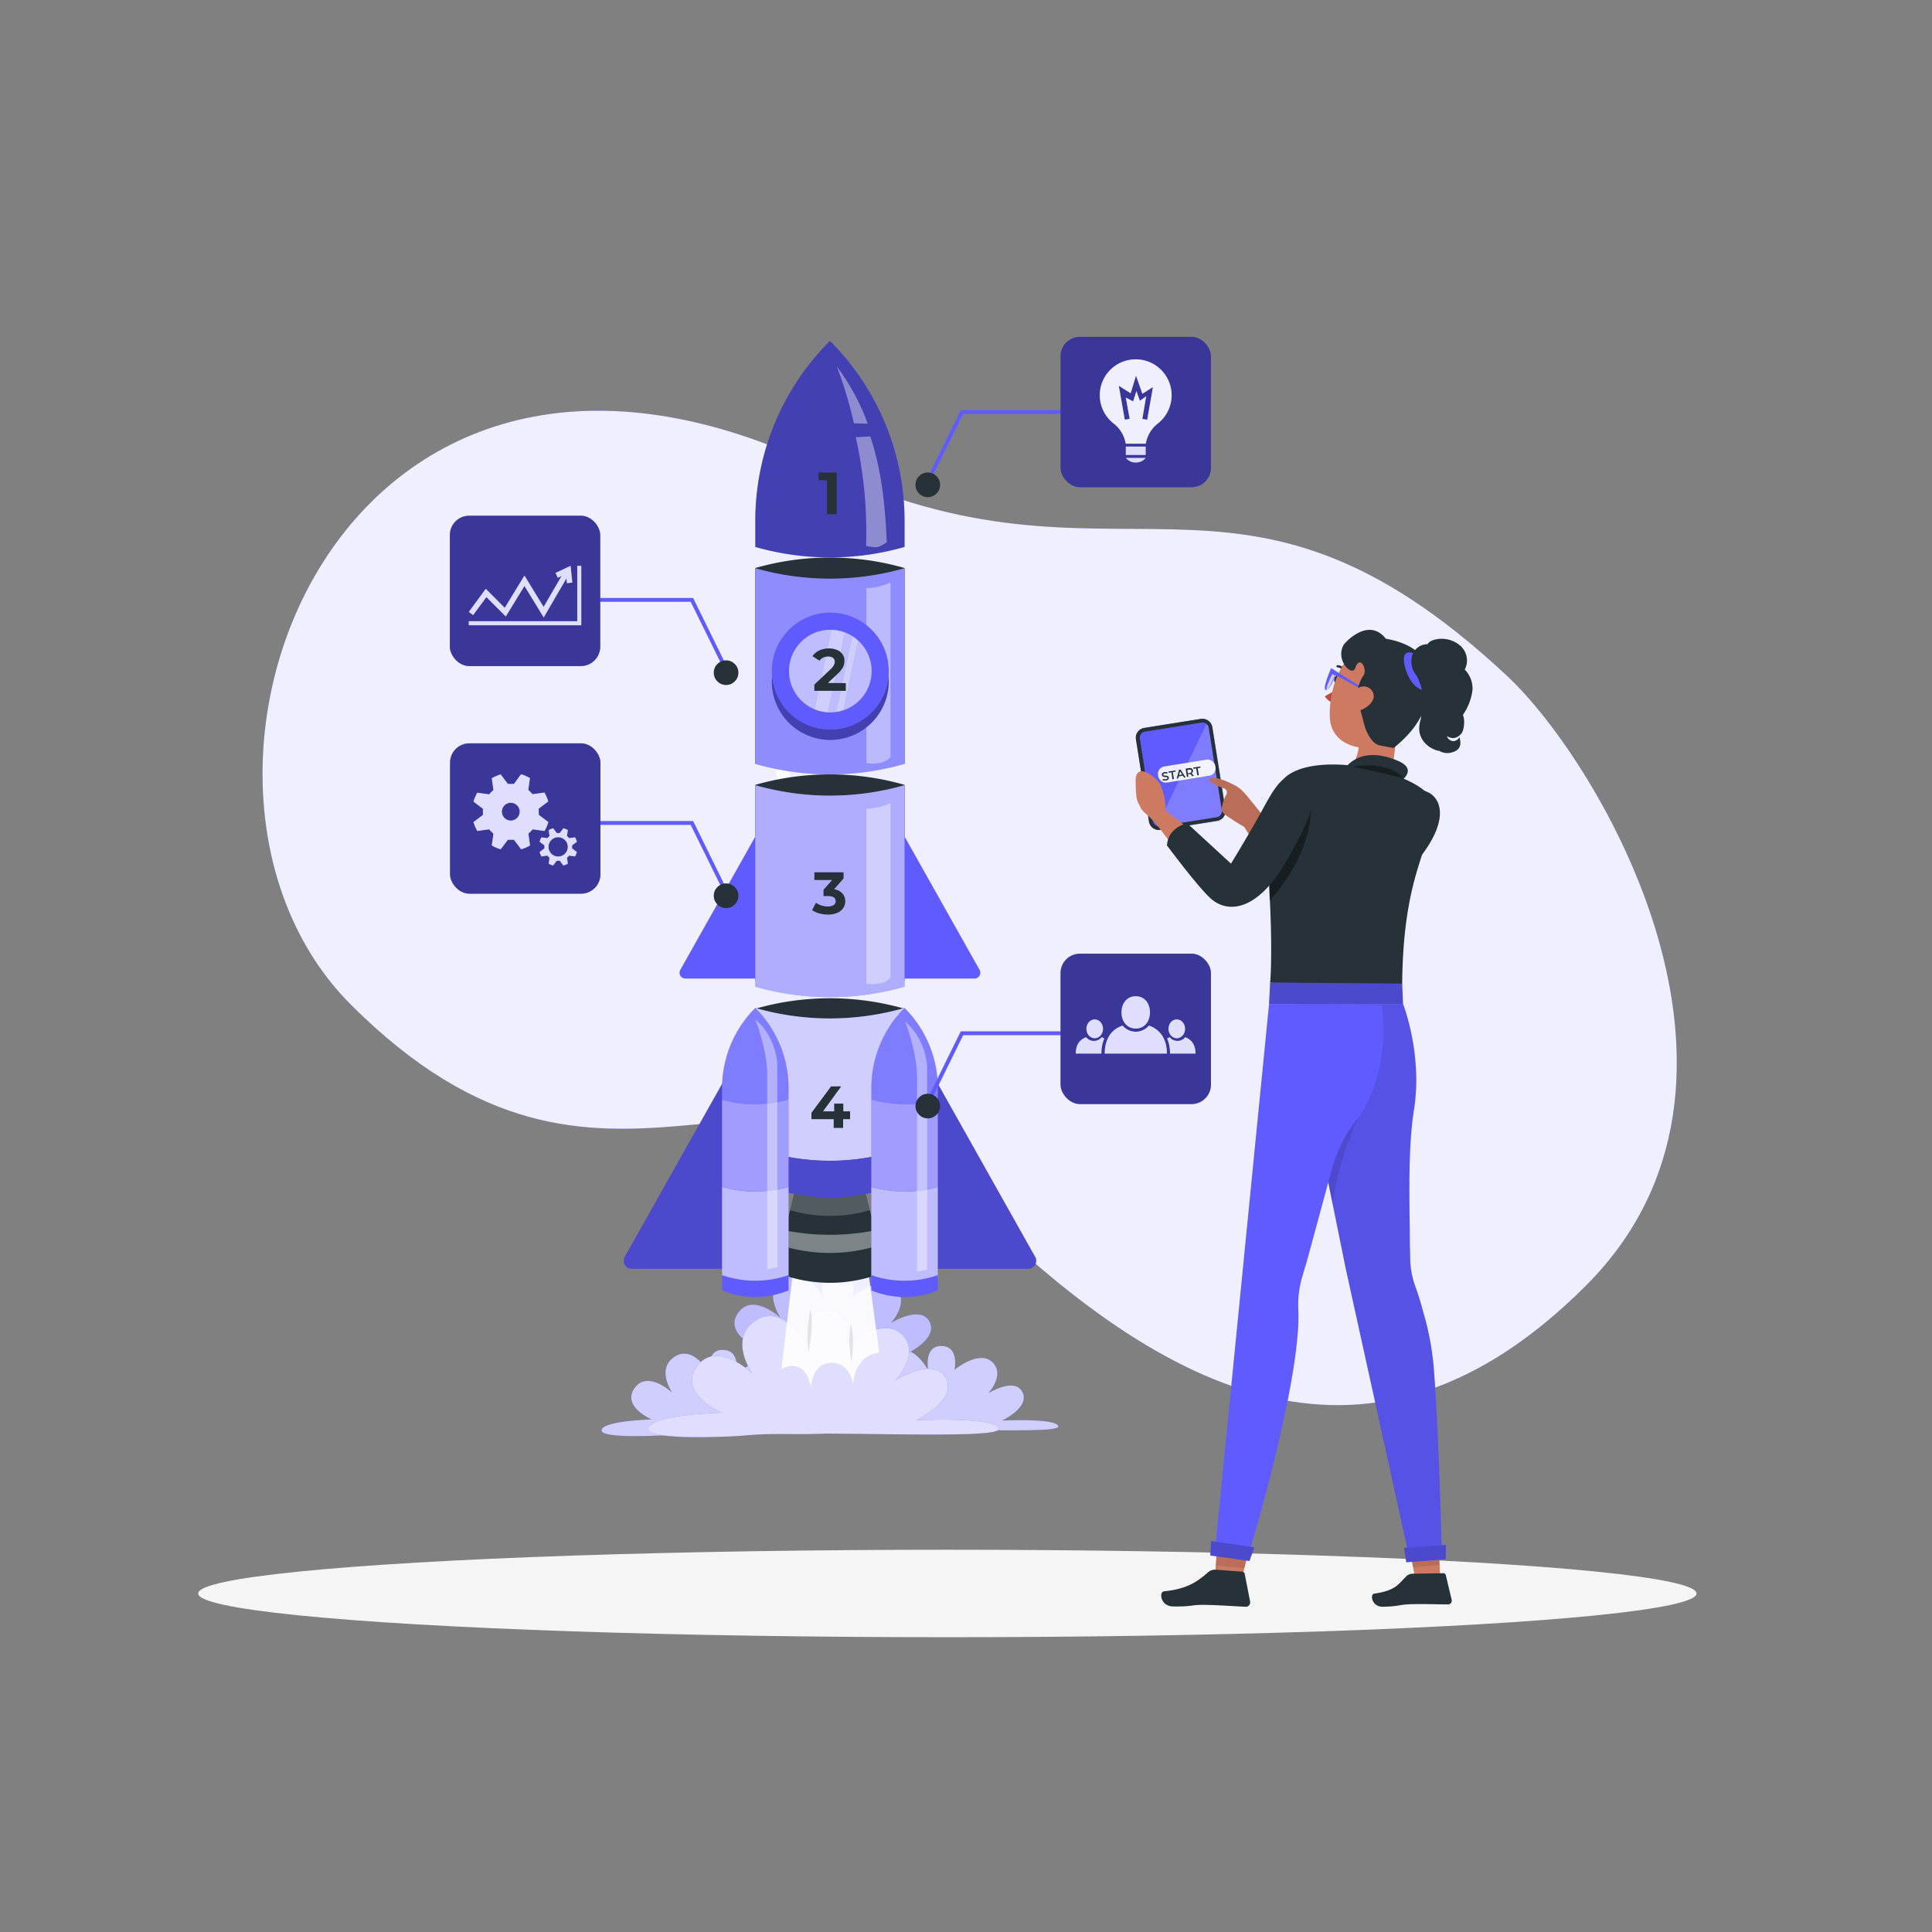 <svg xmlns="http://www.w3.org/2000/svg" viewBox="0 0 500 500"><rect x="0" y="0" width="500" height="500" fill="#808080" stroke="none"/><g id="freepik--background-simple--inject-160"><path d="M390.11,175c23.7,22.16,73.2,104.85,20.34,157.71-55.09,55.09-108.11,29.92-161.16-23.13C199.75,260,157.82,327,90.8,260c-56.74-56.75-4.67-199.15,121.05-139.3C290.12,157.92,319.42,108.85,390.11,175Z" style="fill:#605BFF"></path><path d="M390.11,175c23.7,22.16,73.2,104.85,20.34,157.71-55.09,55.09-108.11,29.92-161.16-23.13C199.75,260,157.82,327,90.8,260c-56.74-56.75-4.67-199.15,121.05-139.3C290.12,157.92,319.42,108.85,390.11,175Z" style="fill:#fff;opacity:0.9"></path></g><g id="freepik--Shadow--inject-160"><ellipse id="freepik--path--inject-160" cx="245.18" cy="412.39" rx="193.89" ry="11.32" style="fill:#f5f5f5"></ellipse></g><g id="freepik--Character--inject-160"><rect x="295.58" y="187.05" width="20.01" height="26.73" rx="2.62" transform="translate(-27.64 50.39) rotate(-9.02)" style="fill:#605BFF"></rect><path d="M313.77,188.17a2.51,2.51,0,0,0-1.08-1.7L299,214.62a2.47,2.47,0,0,0,1.35.16L315,212.44a2.55,2.55,0,0,0,2.12-2.92Z" style="fill:#fff;opacity:0.2"></path><path d="M315,212.44a2.55,2.55,0,0,0,2.12-2.92l-3.39-21.35a2.55,2.55,0,0,0-2.92-2.12l-14.72,2.34a2.55,2.55,0,0,0-2.12,2.92l3.38,21.35a2.57,2.57,0,0,0,2.93,2.12Zm-16.68.06L295,191.16a1.55,1.55,0,0,1,.28-1.18,1.61,1.61,0,0,1,1-.63L311,187l.25,0a1.59,1.59,0,0,1,1.56,1.34l3.39,21.34a1.64,1.64,0,0,1-.28,1.18,1.6,1.6,0,0,1-1,.63l-14.71,2.34A1.59,1.59,0,0,1,298.36,212.5Z" style="fill:#263238"></path><rect x="298.22" y="198.08" width="14.98" height="4.21" rx="1.93" transform="matrix(0.99, -0.16, 0.16, 0.99, -27.55, 50.29)" style="fill:#fff;opacity:0.9"></rect><path d="M301.26,202a1,1,0,0,1-.39-.12l.08-.33a1.2,1.2,0,0,0,.35.11,1.08,1.08,0,0,0,.4,0,.78.78,0,0,0,.34-.13.22.22,0,0,0,.08-.22.16.16,0,0,0-.08-.14.36.36,0,0,0-.19-.07l-.28,0a3.23,3.23,0,0,1-.42-.06.62.62,0,0,1-.28-.14.45.45,0,0,1-.16-.31.57.57,0,0,1,0-.34.66.66,0,0,1,.25-.28,1.38,1.38,0,0,1,.46-.16,1.79,1.79,0,0,1,.4,0,1,1,0,0,1,.35.09l-.08.33a1.18,1.18,0,0,0-.31-.08h-.31a.6.6,0,0,0-.33.14.23.23,0,0,0-.08.23.18.18,0,0,0,.09.13.36.36,0,0,0,.18.07l.28,0a2,2,0,0,1,.41.06.7.7,0,0,1,.29.13.49.49,0,0,1,.16.32.61.61,0,0,1,0,.33.69.69,0,0,1-.26.28,1.3,1.3,0,0,1-.46.16A1.61,1.61,0,0,1,301.26,202Z" style="fill:#263238"></path><path d="M303.18,199.88l-.71.11-.05-.34,1.81-.28,0,.33-.7.11.28,1.8-.4.07Z" style="fill:#263238"></path><path d="M306.13,200.75l-1.07.17-.13.52-.41.07.62-2.29.39-.06,1.3,2-.41.07Zm-.18-.29-.55-.87-.26,1Z" style="fill:#263238"></path><path d="M308.56,200.87l-.53-.56-.08,0-.49.07.1.63-.39.06-.34-2.14.88-.14a1.31,1.31,0,0,1,.49,0,.72.72,0,0,1,.36.21.79.79,0,0,1,.18.39.76.76,0,0,1-.06.43.69.69,0,0,1-.29.32l.6.62Zm-.41-1.67a.66.66,0,0,0-.41,0l-.46.08.13.85.47-.08a.56.56,0,0,0,.37-.17.4.4,0,0,0,.09-.34A.43.43,0,0,0,308.15,199.2Z" style="fill:#263238"></path><path d="M309.57,198.86l-.7.11-.06-.33,1.82-.29.05.34-.71.11.29,1.8-.4.06Z" style="fill:#263238"></path><path d="M345.33,175.58c-.16.53,0,1,.34,1.14s.81-.26.95-.78,0-1-.35-1.14S345.49,175.05,345.33,175.58Z" style="fill:#263238"></path><path d="M347.35,177.68l-4.49,2.51a3.91,3.91,0,0,0,2.93,1.88Z" style="fill:#ba4d3c"></path><path d="M348.13,174a.32.32,0,0,1-.24-.14,2.26,2.26,0,0,0-1.74-1.14.3.3,0,0,1-.28-.3.31.31,0,0,1,.31-.28,2.8,2.8,0,0,1,2.22,1.42.3.3,0,0,1-.11.4h0A.47.47,0,0,1,348.13,174Z" style="fill:#263238"></path><path d="M366.61,179.16c-1.8,7.12-2.41,10.17-6.83,13.22-6.39,2.76-15.21.9-15.61-6.6-.37-6.74,2.63-17.22,10.4-18.86a10.19,10.19,0,0,1,12.15,7.65A9.76,9.76,0,0,1,366.61,179.16Z" style="fill:#ce7a63"></path><path d="M352.58,178l-8.07-5.09s-2.4,5.33-1.41,5.66,2.55-3.87,2.55-3.87l5.77,3.16Z" style="fill:#605BFF"></path><path d="M345.43,174.84l-.61-.41s-1.93,3.76-1.48,4.12S345.43,174.84,345.43,174.84Z" style="fill:#fff;opacity:0.7"></path><path d="M351.52,192.28c.68,2.17-2.09,7.37-2.09,7.37l10.17,5,1.89-14.33S350.71,189.72,351.52,192.28Z" style="fill:#ce7a63"></path><path d="M351.66,182.3a9,9,0,0,1,1.22-7.51c1.07-1.45-.93-5.55-2.16-1.87-.8,2.38-5.38-2.24-2.86-6.23,0,0,6.14-7.28,10.82-1.37,0,0,11.15,1.44,10.46,9.11,0,0,3.68,9.52-8.49,19.15L357,192.9c-1.87-.41-3.31-3.19-3.82-5Z" style="fill:#263238"></path><path d="M351.44,178.11a5.67,5.67,0,0,0-2.63,3.49c-.47,1.93,1.32,2.83,3.15,2.24,1.65-.54,3.87-2.19,3.53-4.11A2.62,2.62,0,0,0,351.44,178.11Z" style="fill:#ce7a63"></path><path d="M366.54,169.35s-3.45-1.84-3.22,1.53,2.68,8,5.59,7.7S366.54,169.35,366.54,169.35Z" style="fill:#605BFF"></path><path d="M369.46,166.72a4.15,4.15,0,0,0-4,2.94,5.67,5.67,0,0,0,1,5c1.08,1.42,2.61,7.09,2,7.87-.83,1.09-.48,2.58-.86,3.9-1.65,5.76,3.81,7.9,4.85,7.88a4.11,4.11,0,0,0,3.19.44c.65-.2,3.19-.74,2-4.07,0,.61-1,1.19-1.63,1.12a1.89,1.89,0,0,1-1.49-1.11c-.26-.6,1.58,1.53,3.64-.8.82-.94,1-3.73.43-4.86a14.34,14.34,0,0,0,2.49-6.47,7,7,0,0,0-2-5.27,5.12,5.12,0,0,0-1.12-6.15,7.38,7.38,0,0,0-6.35-1.67c-1,.19-2.18.73-2.35,1.76" style="fill:#263238"></path><path d="M331,216.4s-4.47-5.77-6-7.63c-1.08-1.27-3.1-4-4.46-4.94s-5.13-2.72-6.92-2.54c-.29,0-.64.11-.64.4,0,.84,2.3,1.81,3.82,2.35a1.11,1.11,0,0,1,.57,1.61c-.62,1-1.38,3.52-1.16,4.16.31.9,2.15,1.89,2.93,2.44S322,214,322,214l5.37,8.48Z" style="fill:#ce7a63"></path><path d="M331,216.4s-4.47-5.77-6-7.63c-1.08-1.27-3.1-4-4.46-4.94s-5.13-2.72-6.92-2.54c-.29,0-.64.11-.64.4,0,.84,2.3,1.81,3.82,2.35a1.11,1.11,0,0,1,.57,1.61c-.62,1-1.38,3.52-1.16,4.16.31.9,2.15,1.89,2.93,2.44S322,214,322,214l5.37,8.48Z" style="opacity:0.1"></path><path d="M325.84,220.58s6.64,14.33,14,17.55,8.33,3.15,22.34-10.43,11.52-21.51,6.52-23-8.82,4-13.28,10.3a95.66,95.66,0,0,1-11,12.34l-13.94-11.94S326.59,215.88,325.84,220.58Z" style="fill:#263238"></path><polygon points="315.3 395.4 314.34 409.54 320.88 410.52 324.29 396.78 315.3 395.4" style="fill:#ce7a63"></polygon><path d="M314.64,406.23l6.82.52a.7.7,0,0,1,.67.57l1.39,7.13a1.17,1.17,0,0,1-.91,1.38l-.25,0c-3.14-.14-5.93-.38-9.84-.48-4.62-.12-3.46.47-8.89.4-3.27,0-3.77-3.77-2.38-3.92,6.37-.63,9-2.83,11.48-5A2.79,2.79,0,0,1,314.64,406.23Z" style="fill:#263238"></path><polygon points="322.04 405.86 314.64 405.16 315.3 395.4 324.29 396.78 322.04 405.86" style="opacity:0.1"></polygon><polygon points="363 391.81 366.46 409.51 372.74 408.98 372.03 391.81 363 391.81" style="fill:#ce7a63"></polygon><path d="M365.75,407.27l7.8-.12a.64.64,0,0,1,.62.48l1.5,6.32a1,1,0,0,1-.76,1.27l-.22,0c-2.81,0-5.31-.13-8.81-.07-4.13.06-3.08.54-7.93.68-2.92.08-3.51-3.23-2.27-3.41,5.67-.8,6.23-2.53,8.39-4.59A2.47,2.47,0,0,1,365.75,407.27Z" style="fill:#263238"></path><path d="M372.57,405l-6.87.66-2.54-13c3-.15,7.92-.37,8.89-.41Z" style="opacity:0.1"></path><path d="M373.16,402.36l-8.47.6-16.46-74.85-3.35-16.54-4.46-22L335,259.81H363.1s5.14,13,2.83,27.44c-1.46,9.08-1.2,21.58-1.08,31.31,0,2.85.07,5.34.11,7.25a21.84,21.84,0,0,0,1.33,7.11c.57,1.59,1.28,3.77,2,6.46a73.14,73.14,0,0,1,2.78,14.75C372.38,370.58,373.16,402.36,373.16,402.36Z" style="fill:#605BFF"></path><path d="M373.16,402.36l-8.47.6-16.46-74.85-3.35-16.54-4.46-22L335,259.81H363.1s5.14,13,2.83,27.44c-1.46,9.08-1.2,21.58-1.08,31.31,0,2.85.07,5.34.11,7.25a21.84,21.84,0,0,0,1.33,7.11c.57,1.59,1.28,3.77,2,6.46a73.14,73.14,0,0,1,2.78,14.75C372.38,370.58,373.16,402.36,373.16,402.36Z" style="opacity:0.1"></path><path d="M354.82,282.9a78.43,78.43,0,0,0-9.94,28.67l-4.46-22,.11-.57,7.57-5.71,2.5-1.06Z" style="opacity:0.1"></path><path d="M328.43,259.81l-14,141.54,8.6,1.27s11.08-36.19,12.79-57.2a50.86,50.86,0,0,0,.18-6.71,25.47,25.47,0,0,1,1.07-8.45l1.17-3.94,6.53-24.06a37.15,37.15,0,0,1,6.56-12.8c3.47-4.32,8.23-15.63,6.27-29.35l-21.36-.3Z" style="fill:#605BFF"></path><polygon points="324.64 400.45 323.35 403.99 313.21 402.56 313.44 398.81 324.64 400.45" style="fill:#605BFF"></polygon><polygon points="324.64 400.45 323.35 403.99 313.21 402.56 313.44 398.81 324.64 400.45" style="opacity:0.2"></polygon><polygon points="374.21 399.82 374.16 403.53 363.95 404.32 363.37 400.6 374.21 399.82" style="fill:#605BFF"></polygon><polygon points="374.21 399.82 374.16 403.53 363.95 404.32 363.37 400.6 374.21 399.82" style="opacity:0.2"></polygon><path d="M370.81,208.23c.11,11.3-7.64,16.55-7.93,46.33,0,0-1.13,5.17-34.17-.28,0,0,.61-5.68,0-20l-.06-1.17c-.3-6.85-.47-13.23-.3-17.15,0-.61.06-1.16.1-1.63a11.85,11.85,0,0,1,.16-1.33c1.41-7.69,2.22-10.79,5-12.59C343.69,193.89,370.73,201.06,370.81,208.23Z" style="fill:#263238"></path><path d="M328.6,233.11c-.3-6.85-.47-13.23-.3-17.15,0-.61.06-1.16.1-1.63l7.53-9.85,3.14,1.36S341.92,217.86,328.6,233.11Z" style="opacity:0.4"></path><path d="M308.65,215.21l-7-5.42a16,16,0,0,0-1.34-6.68c-1.17-2.2-6.5-6.15-6.41-.91s.37,4.89,1.26,6.75c.56,1.19,1.53,1.58,3.36,3.55s5.25,6.86,5.25,6.86Z" style="fill:#ce7a63"></path><path d="M302,218.79s8.18,11,11.43,13.83c4.65,4,11.95,2.69,18.79-8.63,10.09-16.7,9.35-22.53,4.23-23.51s-7.6,5.47-11.43,12.14-6.44,10.89-6.44,10.89l-11.35-10.45S302.33,214,302,218.79Z" style="fill:#263238"></path><path d="M348,199s3.63-6.39,13.74-2.12c5.86,2.47,0,5.86,0,5.86Z" style="fill:#263238"></path><path d="M350.29,198.41s8.61-1.73,12.88,2.92Z" style="opacity:0.4"></path><polygon points="328.71 254.28 362.88 254.56 363.1 259.81 328.43 259.81 328.71 254.28" style="fill:#605BFF"></polygon><polygon points="328.71 254.28 362.88 254.56 363.1 259.81 328.43 259.81 328.71 254.28" style="opacity:0.2"></polygon><path d="M209.93,232.46c-1.67.14-3.67-.18-5.34,0,.51-12.49-2-30.63-7.62-45.07C206.83,200.52,209.28,216,209.93,232.46Z" style="fill:#fff"></path></g><g id="freepik--Rocket--inject-160"><path d="M205.41,325.87l-3.18,26.66s6-3.83,7.68,4.66c0,0,.06-6,4.88-6.49,5.16-.5,6,5.41,6,5.41s.19-7.41,6.74-8.28l-2.93-22Z" style="fill:#605BFF"></path><path d="M171.94,371.44s-16.79,1.05-16.25-1.36,12.93-2.74,12.93-2.74-7.79-3.35-4.39-8.11,9.76,1.2,9.76,1.2-4-5.65.09-8.93c5.18-4.16,9.58,4.07,9.58,4.07s-1.17-6.34,3.5-6.22,3.34,6.16,3.34,6.16,6.52-5.39,9.92-1.85c3.16,3.29-1.18,7.93-1.18,7.93s6.79-4.26,8.82-.32-5.26,7.38-5.26,7.38,14.1-.7,14.56,1.49S182.81,370.21,171.94,371.44Z" style="fill:#605BFF"></path><path d="M171.94,371.44s-16.79,1.05-16.25-1.36,12.93-2.74,12.93-2.74-7.79-3.35-4.39-8.11,9.76,1.2,9.76,1.2-4-5.65.09-8.93c5.18-4.16,9.58,4.07,9.58,4.07s-1.17-6.34,3.5-6.22,3.34,6.16,3.34,6.16,6.52-5.39,9.92-1.85c3.16,3.29-1.18,7.93-1.18,7.93s6.79-4.26,8.82-.32-5.26,7.38-5.26,7.38,14.1-.7,14.56,1.49S182.81,370.21,171.94,371.44Z" style="fill:#fff;opacity:0.7"></path><path d="M228.48,370.42s-16.8,1.06-16.26-1.36,12.93-2.74,12.93-2.74-7.79-3.35-4.39-8.1,9.76,1.19,9.76,1.19-4-5.64.09-8.92c5.18-4.16,9.58,4.06,9.58,4.06s-1.16-6.33,3.5-6.21,3.34,6.15,3.34,6.15,6.52-5.39,9.92-1.84c3.16,3.29-1.18,7.92-1.18,7.92s6.79-4.26,8.83-.31-5.27,7.38-5.27,7.38,14.11-.7,14.56,1.49S239.34,369.19,228.48,370.42Z" style="fill:#605BFF"></path><path d="M228.48,370.42s-16.8,1.06-16.26-1.36,12.93-2.74,12.93-2.74-7.79-3.35-4.39-8.1,9.76,1.19,9.76,1.19-4-5.64.09-8.92c5.18-4.16,9.58,4.06,9.58,4.06s-1.16-6.33,3.5-6.21,3.34,6.15,3.34,6.15,6.52-5.39,9.92-1.84c3.16,3.29-1.18,7.92-1.18,7.92s6.79-4.26,8.83-.31-5.27,7.38-5.27,7.38,14.11-.7,14.56,1.49S239.34,369.19,228.48,370.42Z" style="fill:#fff;opacity:0.7"></path><path d="M196,348.87s-8.78-3.77-4.95-9.13,11,1.35,11,1.35-4.52-6.36.09-10.07c5.85-4.68,10.8,4.59,10.8,4.59s-1.31-7.14,4-7,3.76,6.94,3.76,6.94,7.35-6.08,11.18-2.08c3.56,3.71-1.33,8.93-1.33,8.93s7.65-4.8,10-.35-5.94,8.32-5.94,8.32Z" style="fill:#605BFF"></path><path d="M196,348.87s-8.78-3.77-4.95-9.13,11,1.35,11,1.35-4.52-6.36.09-10.07c5.85-4.68,10.8,4.59,10.8,4.59s-1.31-7.14,4-7,3.76,6.94,3.76,6.94,7.35-6.08,11.18-2.08c3.56,3.71-1.33,8.93-1.33,8.93s7.65-4.8,10-.35-5.94,8.32-5.94,8.32Z" style="fill:#fff;opacity:0.6"></path><path d="M191.7,371.6s-24.71,1.56-23.92-2,19-4,19-4-11.45-4.92-6.45-11.92c5.11-7.16,14.36,1.76,14.36,1.76s-5.89-8.3.13-13.13c7.62-6.12,14.09,6,14.09,6s-1.71-9.32,5.16-9.15,4.9,9.06,4.9,9.06,9.6-7.93,14.6-2.72c4.65,4.85-1.74,11.66-1.74,11.66s10-6.26,13-.46-7.75,10.86-7.75,10.86,20.75-1,21.43,2.19S207.69,369.8,191.7,371.6Z" style="fill:#605BFF"></path><path d="M191.7,371.6s-24.71,1.56-23.92-2,19-4,19-4-11.45-4.92-6.45-11.92c5.11-7.16,14.36,1.76,14.36,1.76s-5.89-8.3.13-13.13c7.62-6.12,14.09,6,14.09,6s-1.71-9.32,5.16-9.15,4.9,9.06,4.9,9.06,9.6-7.93,14.6-2.72c4.65,4.85-1.74,11.66-1.74,11.66s10-6.26,13-.46-7.75,10.86-7.75,10.86,20.75-1,21.43,2.19S207.69,369.8,191.7,371.6Z" style="fill:#fff;opacity:0.8"></path><path d="M205.41,327.7l-3.18,26.61s6-3.72,7.68,4.8c0,0,.06-6,4.88-6.41,5.16-.41,6,5.52,6,5.52s.19-7.41,6.74-8.17l-2.93-22Z" style="fill:#fff;opacity:0.9"></path><path d="M209.77,338.8a31.41,31.41,0,0,0-.52,11.11S210.7,343.5,209.77,338.8Z" style="opacity:0.1"></path><path d="M220.17,342.52a28.63,28.63,0,0,0,.22,10S221.3,346.68,220.17,342.52Z" style="opacity:0.1"></path><path d="M195.47,134.86v6.69a70.24,70.24,0,0,0,38.63,0v-6.69a65.76,65.76,0,0,0-19.31-46.63A65.73,65.73,0,0,0,195.47,134.86Z" style="fill:#605BFF"></path><g style="opacity:0.3"><path d="M195.47,134.86v6.69a70.24,70.24,0,0,0,38.63,0v-6.69a65.76,65.76,0,0,0-19.31-46.63A65.73,65.73,0,0,0,195.47,134.86Z"></path></g><path d="M216.53,122.28v10.78H214v-8.78h-2.15v-2Z" style="fill:#263238"></path><path d="M234.1,197.62V147a70.24,70.24,0,0,0-38.63,0v50.65A70.24,70.24,0,0,1,234.1,197.62Z" style="fill:#263238"></path><path d="M195.47,147.05V197.7a70.24,70.24,0,0,0,38.63,0V147.05A70.24,70.24,0,0,1,195.47,147.05Z" style="fill:#605BFF"></path><path d="M195.47,147.05V197.7a70.24,70.24,0,0,0,38.63,0V147.05A70.24,70.24,0,0,1,195.47,147.05Z" style="fill:#fff;opacity:0.3"></path><path d="M224.22,152.21V197.5s4.61.74,6.24-1.62V150.74l-.28.12a15.12,15.12,0,0,1-6,1.35Z" style="fill:#fff;opacity:0.4"></path><circle cx="214.88" cy="173.68" r="15.13" transform="translate(-59.87 202.81) rotate(-45)" style="fill:#605BFF"></circle><path d="M214.88,188.8a15.11,15.11,0,0,1-15.07-14c0,.38-.06.75-.06,1.14A15.13,15.13,0,1,0,230,176c0-.39,0-.76-.05-1.14A15.12,15.12,0,0,1,214.88,188.8Z" style="fill:#605BFF"></path><path d="M214.88,188.8a15.11,15.11,0,0,1-15.07-14c0,.38-.06.75-.06,1.14A15.13,15.13,0,1,0,230,176c0-.39,0-.76-.05-1.14A15.12,15.12,0,0,1,214.88,188.8Z" style="opacity:0.3"></path><circle cx="214.88" cy="173.68" r="10.7" transform="translate(-59.87 202.81) rotate(-45)" style="fill:#fff;opacity:0.6"></circle><path d="M214.32,184.32l4.38-20.61a10.79,10.79,0,0,0-3.56-.7l-4.36,20.54A10.61,10.61,0,0,0,214.32,184.32Z" style="fill:#605BFF"></path><path d="M218.31,183.76l3.8-17.92a11.17,11.17,0,0,0-1.59-1.22l-4.16,19.6A10.64,10.64,0,0,0,218.31,183.76Z" style="fill:#605BFF"></path><g style="opacity:0.7"><path d="M214.32,184.32l4.38-20.61a10.79,10.79,0,0,0-3.56-.7l-4.36,20.54A10.61,10.61,0,0,0,214.32,184.32Z" style="fill:#fff"></path><path d="M218.31,183.76l3.8-17.92a11.17,11.17,0,0,0-1.59-1.22l-4.16,19.6A10.64,10.64,0,0,0,218.31,183.76Z" style="fill:#fff"></path></g><path d="M218.9,176.79v2h-8.15v-1.62l4.16-3.93a4.36,4.36,0,0,0,.89-1.08,1.94,1.94,0,0,0,.23-.9,1.19,1.19,0,0,0-.44-1,2,2,0,0,0-1.28-.34,3,3,0,0,0-1.28.27,2.45,2.45,0,0,0-.95.8l-1.82-1.17a4.34,4.34,0,0,1,1.74-1.47,5.88,5.88,0,0,1,2.54-.53,5.08,5.08,0,0,1,2.1.4,3.24,3.24,0,0,1,1.4,1.1,2.83,2.83,0,0,1,.5,1.69,3.72,3.72,0,0,1-.37,1.65,6.12,6.12,0,0,1-1.43,1.75l-2.48,2.34Z" style="fill:#263238"></path><path d="M234.1,253.77V203.12a70.24,70.24,0,0,0-38.63,0v50.65A70.24,70.24,0,0,1,234.1,253.77Z" style="fill:#263238"></path><path d="M230.23,209.63H199.34L176.06,251a1.51,1.51,0,0,0,1.31,2.25H252.2a1.51,1.51,0,0,0,1.31-2.25Z" style="fill:#605BFF"></path><path d="M234.1,203.2a70.24,70.24,0,0,1-38.63,0v52.15a70.14,70.14,0,0,0,38.63,0V203.2Z" style="fill:#605BFF"></path><path d="M234.1,203.2a70.24,70.24,0,0,1-38.63,0v52.15a70.14,70.14,0,0,0,38.63,0V203.2Z" style="fill:#fff;opacity:0.5"></path><path d="M224.22,209.28v45.3s4.61.73,6.24-1.63V207.81l-.28.13a14.94,14.94,0,0,1-6,1.34Z" style="fill:#fff;opacity:0.4"></path><path d="M218,231.21a2.92,2.92,0,0,1,.75,2,3.19,3.19,0,0,1-.49,1.73,3.45,3.45,0,0,1-1.5,1.27,5.77,5.77,0,0,1-2.48.48,8.51,8.51,0,0,1-2.24-.3,5.85,5.85,0,0,1-1.87-.85l1-1.91a4.91,4.91,0,0,0,1.43.71,5.47,5.47,0,0,0,1.65.26,2.55,2.55,0,0,0,1.48-.37,1.16,1.16,0,0,0,.54-1c0-.88-.67-1.32-2-1.32h-1.14v-1.65l2.22-2.51h-4.59v-2h7.55v1.61l-2.44,2.77A3.69,3.69,0,0,1,218,231.21Z" style="fill:#263238"></path><path d="M195.47,268.53h-1.86l-31.94,56.75a2.07,2.07,0,0,0,1.81,3.08h32Z" style="fill:#605BFF"></path><path d="M267.9,325.28,236,268.53H234.1v59.83h32A2.06,2.06,0,0,0,267.9,325.28Z" style="fill:#605BFF"></path><g style="opacity:0.2"><path d="M195.47,268.53h-1.86l-31.94,56.75a2.07,2.07,0,0,0,1.81,3.08h32Z"></path><path d="M267.9,325.28,236,268.53H234.1v59.83h32A2.06,2.06,0,0,0,267.9,325.28Z"></path></g><path d="M234.1,302.91V261.06a70.24,70.24,0,0,0-38.63,0v41.85A70.24,70.24,0,0,1,234.1,302.91Z" style="fill:#263238"></path><path d="M229,329.15l-5.07-20.82H205.64l-5.07,20.82A37,37,0,0,0,229,329.15Z" style="fill:#263238"></path><path d="M205.64,308.33l-1.19,4.87a37,37,0,0,0,20.67,0l-1.19-4.87Z" style="fill:#fff;opacity:0.2"></path><path d="M203.18,318.43c-.32,1.32-.65,2.65-1,3.92a42.35,42.35,0,0,0,25.12,0l-1-3.91A59.83,59.83,0,0,1,203.18,318.43Z" style="fill:#fff;opacity:0.4"></path><path d="M234.1,260.86a70.14,70.14,0,0,1-38.63,0v36.31a59,59,0,0,0,38.63,0v-36.3Z" style="fill:#605BFF"></path><path d="M234.1,260.86a70.14,70.14,0,0,1-38.63,0v36.31a59,59,0,0,0,38.63,0v-36.3Z" style="fill:#fff;opacity:0.7"></path><path d="M195.47,297.16h0V306a50.35,50.35,0,0,0,38.63,0v-8.86A59,59,0,0,1,195.47,297.16Z" style="fill:#605BFF"></path><path d="M195.47,297.16h0V306a50.35,50.35,0,0,0,38.63,0v-8.86A59,59,0,0,1,195.47,297.16Z" style="opacity:0.2"></path><path d="M186.87,281.62v3a31.17,31.17,0,0,0,17.21,0v-3a29.28,29.28,0,0,0-8.61-20.77A29.31,29.31,0,0,0,186.87,281.62Z" style="fill:#605BFF"></path><path d="M186.87,281.62v3a31.17,31.17,0,0,0,17.21,0v-3a29.28,29.28,0,0,0-8.61-20.77A29.31,29.31,0,0,0,186.87,281.62Z" style="fill:#fff;opacity:0.2"></path><path d="M186.87,284.6v22.56a31.26,31.26,0,0,0,17.21,0V284.6A31.17,31.17,0,0,1,186.87,284.6Z" style="fill:#605BFF"></path><path d="M186.87,284.6v22.56a31.26,31.26,0,0,0,17.21,0V284.6A31.17,31.17,0,0,1,186.87,284.6Z" style="fill:#fff;opacity:0.4"></path><path d="M204.08,307.17a31.26,31.26,0,0,1-17.21,0V330.4a31.35,31.35,0,0,0,17.21,0V307.17Z" style="fill:#605BFF"></path><path d="M204.08,307.17a31.26,31.26,0,0,1-17.21,0V330.4a31.35,31.35,0,0,0,17.21,0V307.17Z" style="fill:#fff;opacity:0.6"></path><path d="M186.87,330h0v3.95a22.45,22.45,0,0,0,17.21,0V330A26.3,26.3,0,0,1,186.87,330Z" style="fill:#605BFF"></path><path d="M195.47,263.82s3.08,7.66,3.08,14.31V328.5l2.62-.53V275.16S200.77,268.17,195.47,263.82Z" style="fill:#fff;opacity:0.4"></path><path d="M225.5,281.62v3a31.13,31.13,0,0,0,17.2,0v-3a29.31,29.31,0,0,0-8.6-20.77A29.27,29.27,0,0,0,225.5,281.62Z" style="fill:#605BFF"></path><path d="M225.5,281.62v3a31.13,31.13,0,0,0,17.2,0v-3a29.31,29.31,0,0,0-8.6-20.77A29.27,29.27,0,0,0,225.5,281.62Z" style="fill:#fff;opacity:0.2"></path><path d="M225.5,284.6v22.56a31.22,31.22,0,0,0,17.2,0V284.6A31.13,31.13,0,0,1,225.5,284.6Z" style="fill:#605BFF"></path><path d="M225.5,284.6v22.56a31.22,31.22,0,0,0,17.2,0V284.6A31.13,31.13,0,0,1,225.5,284.6Z" style="fill:#fff;opacity:0.4"></path><path d="M242.7,307.17a31.22,31.22,0,0,1-17.2,0V330.4a31.32,31.32,0,0,0,17.2,0V307.17Z" style="fill:#605BFF"></path><path d="M242.7,307.17a31.22,31.22,0,0,1-17.2,0V330.4a31.32,31.32,0,0,0,17.2,0V307.17Z" style="fill:#fff;opacity:0.6"></path><path d="M225.5,330h0v3.95a22.43,22.43,0,0,0,17.2,0V330A26.27,26.27,0,0,1,225.5,330Z" style="fill:#605BFF"></path><path d="M234.25,264.42s3.08,7.66,3.08,14.31V329.1l2.61-.53V275.76S239.55,268.77,234.25,264.42Z" style="fill:#fff;opacity:0.4"></path><path d="M220,289.64H218.2v2.26h-2.44v-2.26H210V288l5.08-6.84h2.62L213,287.61h2.89v-2h2.36v2H220Z" style="fill:#263238"></path><path d="M225.23,112.94c2.85,8.55,3.88,17.67,4.26,27.45-2.35,1.42-2.35,1.42-5.34.92a113,113,0,0,0-2.68-28.15Z" style="fill:#fff;opacity:0.4"></path><path d="M221,109.57a107.73,107.73,0,0,0-4.43-14.73,57.9,57.9,0,0,1,8,14.8Z" style="fill:#fff;opacity:0.4"></path></g><g id="freepik--Audience--inject-160"><polygon points="239.83 287.09 238.93 286.65 248.64 266.91 275.3 266.91 275.3 267.91 249.27 267.91 239.83 287.09" style="fill:#605BFF"></polygon><circle cx="240.11" cy="286.25" r="3.19" style="fill:#263238"></circle><rect x="274.47" y="246.81" width="38.92" height="38.92" rx="5.01" style="fill:#605BFF"></rect><rect x="274.47" y="246.81" width="38.92" height="38.92" rx="5.01" style="opacity:0.4"></rect><path d="M297.61,262c0,2.31-1.37,4.19-3.68,4.19s-3.69-1.88-3.69-4.19,1.38-4.18,3.69-4.18S297.61,259.68,297.61,262Z" style="fill:#605BFF"></path><path d="M297.34,265.41a4.45,4.45,0,0,1-6.82,0c-2.94,1-4.62,3.51-4.62,7.26H302C302,268.92,300.28,266.43,297.34,265.41Z" style="fill:#605BFF"></path><ellipse cx="283.31" cy="266.26" rx="2.15" ry="2.44" style="fill:#605BFF"></ellipse><ellipse cx="304.55" cy="266.26" rx="2.15" ry="2.44" style="fill:#605BFF"></ellipse><path d="M302.8,272.67h6.61c0-2.19-1-3.64-2.68-4.23a2.59,2.59,0,0,1-4,0,3.82,3.82,0,0,0-.68.31A10,10,0,0,1,302.8,272.67Z" style="fill:#605BFF"></path><path d="M285.05,272.67a9.82,9.82,0,0,1,.74-3.92,3.92,3.92,0,0,0-.69-.31,2.58,2.58,0,0,1-4,0c-1.72.59-2.69,2-2.69,4.23Z" style="fill:#605BFF"></path><path d="M297.61,262c0,2.31-1.37,4.19-3.68,4.19s-3.69-1.88-3.69-4.19,1.38-4.18,3.69-4.18S297.61,259.68,297.61,262Z" style="fill:#fff;opacity:0.8"></path><path d="M297.34,265.41a4.45,4.45,0,0,1-6.82,0c-2.94,1-4.62,3.51-4.62,7.26H302C302,268.92,300.28,266.43,297.34,265.41Z" style="fill:#fff;opacity:0.8"></path><ellipse cx="283.31" cy="266.26" rx="2.15" ry="2.44" style="fill:#fff;opacity:0.8"></ellipse><ellipse cx="304.55" cy="266.26" rx="2.15" ry="2.44" style="fill:#fff;opacity:0.8"></ellipse><path d="M302.8,272.67h6.61c0-2.19-1-3.64-2.68-4.23a2.59,2.59,0,0,1-4,0,3.82,3.82,0,0,0-.68.31A10,10,0,0,1,302.8,272.67Z" style="fill:#fff;opacity:0.8"></path><path d="M285.05,272.67a9.82,9.82,0,0,1,.74-3.92,3.92,3.92,0,0,0-.69-.31,2.58,2.58,0,0,1-4,0c-1.72.59-2.69,2-2.69,4.23Z" style="fill:#fff;opacity:0.8"></path></g><g id="freepik--Chart--inject-160"><polygon points="188.19 174.93 178.75 155.75 152.72 155.75 152.72 154.75 179.38 154.75 189.09 174.49 188.19 174.93" style="fill:#605BFF"></polygon><circle cx="187.91" cy="174.09" r="3.19" style="fill:#263238"></circle><rect x="116.42" y="133.46" width="38.92" height="38.92" rx="5.01" style="fill:#605BFF"></rect><rect x="116.42" y="133.46" width="38.92" height="38.92" rx="5.01" style="opacity:0.4"></rect><polygon points="125.88 154.53 130.9 159.55 135.73 151.65 140.71 159.8 146.59 149.7 146.72 150.92 148.12 150.78 147.67 146.44 143.76 148.26 144.36 149.53 145.33 149.07 140.69 157.06 135.73 148.95 130.63 157.3 125.72 152.38 121.32 158.36 122.45 159.19 125.88 154.53" style="fill:#605BFF"></polygon><polygon points="149.39 146.44 149.39 160.77 121.32 160.77 121.32 161.82 150.44 161.82 150.44 146.44 149.39 146.44" style="fill:#605BFF"></polygon><g style="opacity:0.8"><polygon points="125.88 154.53 130.9 159.55 135.73 151.65 140.71 159.8 146.59 149.7 146.72 150.92 148.12 150.78 147.67 146.44 143.76 148.26 144.36 149.53 145.33 149.07 140.69 157.06 135.73 148.95 130.63 157.3 125.72 152.38 121.32 158.36 122.45 159.19 125.88 154.53" style="fill:#fff"></polygon><polygon points="149.39 146.44 149.39 160.77 121.32 160.77 121.32 161.82 150.44 161.82 150.44 146.44 149.39 146.44" style="fill:#fff"></polygon></g></g><g id="freepik--Setting--inject-160"><polygon points="188.19 232.66 178.75 213.48 152.72 213.48 152.72 212.48 179.38 212.48 189.09 232.22 188.19 232.66" style="fill:#605BFF"></polygon><circle cx="187.91" cy="231.82" r="3.19" style="fill:#263238"></circle><rect x="116.47" y="192.37" width="38.92" height="38.92" rx="5.01" style="fill:#605BFF"></rect><rect x="116.47" y="192.37" width="38.92" height="38.92" rx="5.01" style="opacity:0.4"></rect><path d="M139.41,210.06a6.49,6.49,0,0,0,0-.77l2.48-1.87a9.77,9.77,0,0,0-1-2.31l-3.08.43a7.55,7.55,0,0,0-1.09-1.1l.43-3.07a10.43,10.43,0,0,0-2.31-1L133,202.89a6.68,6.68,0,0,0-.78,0,6.51,6.51,0,0,0-.77,0l-1.87-2.48a10.23,10.23,0,0,0-2.31,1l.43,3.07a8.17,8.17,0,0,0-1.1,1.1l-3.07-.43a10.23,10.23,0,0,0-1,2.31l2.48,1.87a7.53,7.53,0,0,0,0,1.55l-2.48,1.87a10.43,10.43,0,0,0,1,2.31l3.07-.43a7.55,7.55,0,0,0,1.1,1.09l-.43,3.08a9.77,9.77,0,0,0,2.31,1l1.87-2.47c.25,0,.51,0,.77,0s.52,0,.78,0l1.87,2.47a9.94,9.94,0,0,0,2.31-1l-.43-3.08a7,7,0,0,0,1.09-1.09l3.08.43a9.94,9.94,0,0,0,1-2.31l-2.48-1.87A6.53,6.53,0,0,0,139.41,210.06Zm-7.22,2.3a2.3,2.3,0,1,1,2.3-2.3A2.3,2.3,0,0,1,132.19,212.36Z" style="fill:#605BFF"></path><path d="M148.06,219.17c0-.13,0-.26,0-.39l1.24-.93a4.66,4.66,0,0,0-.48-1.15l-1.54.21a4,4,0,0,0-.54-.55l.21-1.53a4.66,4.66,0,0,0-1.15-.48l-.94,1.24a2.42,2.42,0,0,0-.39,0,2.36,2.36,0,0,0-.38,0l-.94-1.24a4.66,4.66,0,0,0-1.15.48l.21,1.53a4.76,4.76,0,0,0-.55.55l-1.53-.21a4.66,4.66,0,0,0-.48,1.15l1.24.93c0,.13,0,.26,0,.39s0,.26,0,.39l-1.24.94a4.83,4.83,0,0,0,.48,1.15l1.53-.22a3.57,3.57,0,0,0,.55.55l-.21,1.54a5.08,5.08,0,0,0,1.15.48l.94-1.24.38,0,.39,0,.94,1.24a5.08,5.08,0,0,0,1.15-.48l-.21-1.54a3.13,3.13,0,0,0,.54-.55l1.54.22a4.83,4.83,0,0,0,.48-1.15l-1.24-.94C148.05,219.43,148.06,219.3,148.06,219.17Zm-3.61,2.49a2.49,2.49,0,1,1,2.49-2.49A2.49,2.49,0,0,1,144.45,221.66Z" style="fill:#605BFF"></path><g style="opacity:0.8"><path d="M139.41,210.06a6.49,6.49,0,0,0,0-.77l2.48-1.87a9.77,9.77,0,0,0-1-2.31l-3.08.43a7.55,7.55,0,0,0-1.09-1.1l.43-3.07a10.43,10.43,0,0,0-2.31-1L133,202.89a6.68,6.68,0,0,0-.78,0,6.51,6.51,0,0,0-.77,0l-1.87-2.48a10.23,10.23,0,0,0-2.31,1l.43,3.07a8.17,8.17,0,0,0-1.1,1.1l-3.07-.43a10.23,10.23,0,0,0-1,2.31l2.48,1.87a7.53,7.53,0,0,0,0,1.55l-2.48,1.87a10.43,10.43,0,0,0,1,2.31l3.07-.43a7.55,7.55,0,0,0,1.1,1.09l-.43,3.08a9.77,9.77,0,0,0,2.31,1l1.87-2.47c.25,0,.51,0,.77,0s.52,0,.78,0l1.87,2.47a9.94,9.94,0,0,0,2.31-1l-.43-3.08a7,7,0,0,0,1.09-1.09l3.08.43a9.94,9.94,0,0,0,1-2.31l-2.48-1.87A6.53,6.53,0,0,0,139.41,210.06Zm-7.22,2.3a2.3,2.3,0,1,1,2.3-2.3A2.3,2.3,0,0,1,132.19,212.36Z" style="fill:#fff"></path><path d="M148.06,219.17c0-.13,0-.26,0-.39l1.24-.93a4.66,4.66,0,0,0-.48-1.15l-1.54.21a4,4,0,0,0-.54-.55l.21-1.53a4.66,4.66,0,0,0-1.15-.48l-.94,1.24a2.42,2.42,0,0,0-.39,0,2.36,2.36,0,0,0-.38,0l-.94-1.24a4.66,4.66,0,0,0-1.15.48l.21,1.53a4.76,4.76,0,0,0-.55.55l-1.53-.21a4.66,4.66,0,0,0-.48,1.15l1.24.93c0,.13,0,.26,0,.39s0,.26,0,.39l-1.24.94a4.83,4.83,0,0,0,.48,1.15l1.53-.22a3.57,3.57,0,0,0,.55.55l-.21,1.54a5.08,5.08,0,0,0,1.15.48l.94-1.24.38,0,.39,0,.94,1.24a5.08,5.08,0,0,0,1.15-.48l-.21-1.54a3.13,3.13,0,0,0,.54-.55l1.54.22a4.83,4.83,0,0,0,.48-1.15l-1.24-.94C148.05,219.43,148.06,219.3,148.06,219.17Zm-3.61,2.49a2.49,2.49,0,1,1,2.49-2.49A2.49,2.49,0,0,1,144.45,221.66Z" style="fill:#fff"></path></g></g><g id="freepik--Idea--inject-160"><polygon points="239.83 126.31 238.93 125.87 248.64 106.13 275.3 106.13 275.3 107.13 249.27 107.13 239.83 126.31" style="fill:#605BFF"></polygon><circle cx="240.11" cy="125.47" r="3.19" style="fill:#263238"></circle><rect x="274.47" y="87.17" width="38.92" height="38.92" rx="5.01" style="fill:#605BFF"></rect><rect x="274.47" y="87.17" width="38.92" height="38.92" rx="5.01" style="opacity:0.4"></rect><path d="M293.65,93a9.28,9.28,0,0,0-5.46,16.59,8.31,8.31,0,0,1,3.05,4.76l.1.48h5.18l.1-.47a8.43,8.43,0,0,1,3.1-4.81A9.29,9.29,0,0,0,293.65,93Zm3.24,15.63-1.25-.22,1-5.87L295,103.73l-.89-2.52-.87,2.67-1.89-1,1,5.52-1.25.22-1.56-8.78,3.07,1.94L294,97.24l1.65,4.68,2.73-1.75Z" style="fill:#605BFF"></path><rect x="291.36" y="115.57" width="5.14" height="2.17" style="fill:#605BFF"></rect><path d="M293.86,119.7H294a3.21,3.21,0,0,0,2.51-1.2h-5.14A3.21,3.21,0,0,0,293.86,119.7Z" style="fill:#605BFF"></path><g style="opacity:0.8"><rect x="291.36" y="115.57" width="5.14" height="2.17" style="fill:#fff"></rect><path d="M293.86,119.7H294a3.21,3.21,0,0,0,2.51-1.2h-5.14A3.21,3.21,0,0,0,293.86,119.7Z" style="fill:#fff"></path></g><path d="M293.65,93a9.28,9.28,0,0,0-5.46,16.59,8.31,8.31,0,0,1,3.05,4.76l.1.48h5.18l.1-.47a8.43,8.43,0,0,1,3.1-4.81A9.29,9.29,0,0,0,293.65,93Zm3.24,15.63-1.25-.22,1-5.87L295,103.73l-.89-2.52-.87,2.67-1.89-1,1,5.52-1.25.22-1.56-8.78,3.07,1.94L294,97.24l1.65,4.68,2.73-1.75Z" style="fill:#fff;opacity:0.9"></path></g></svg>